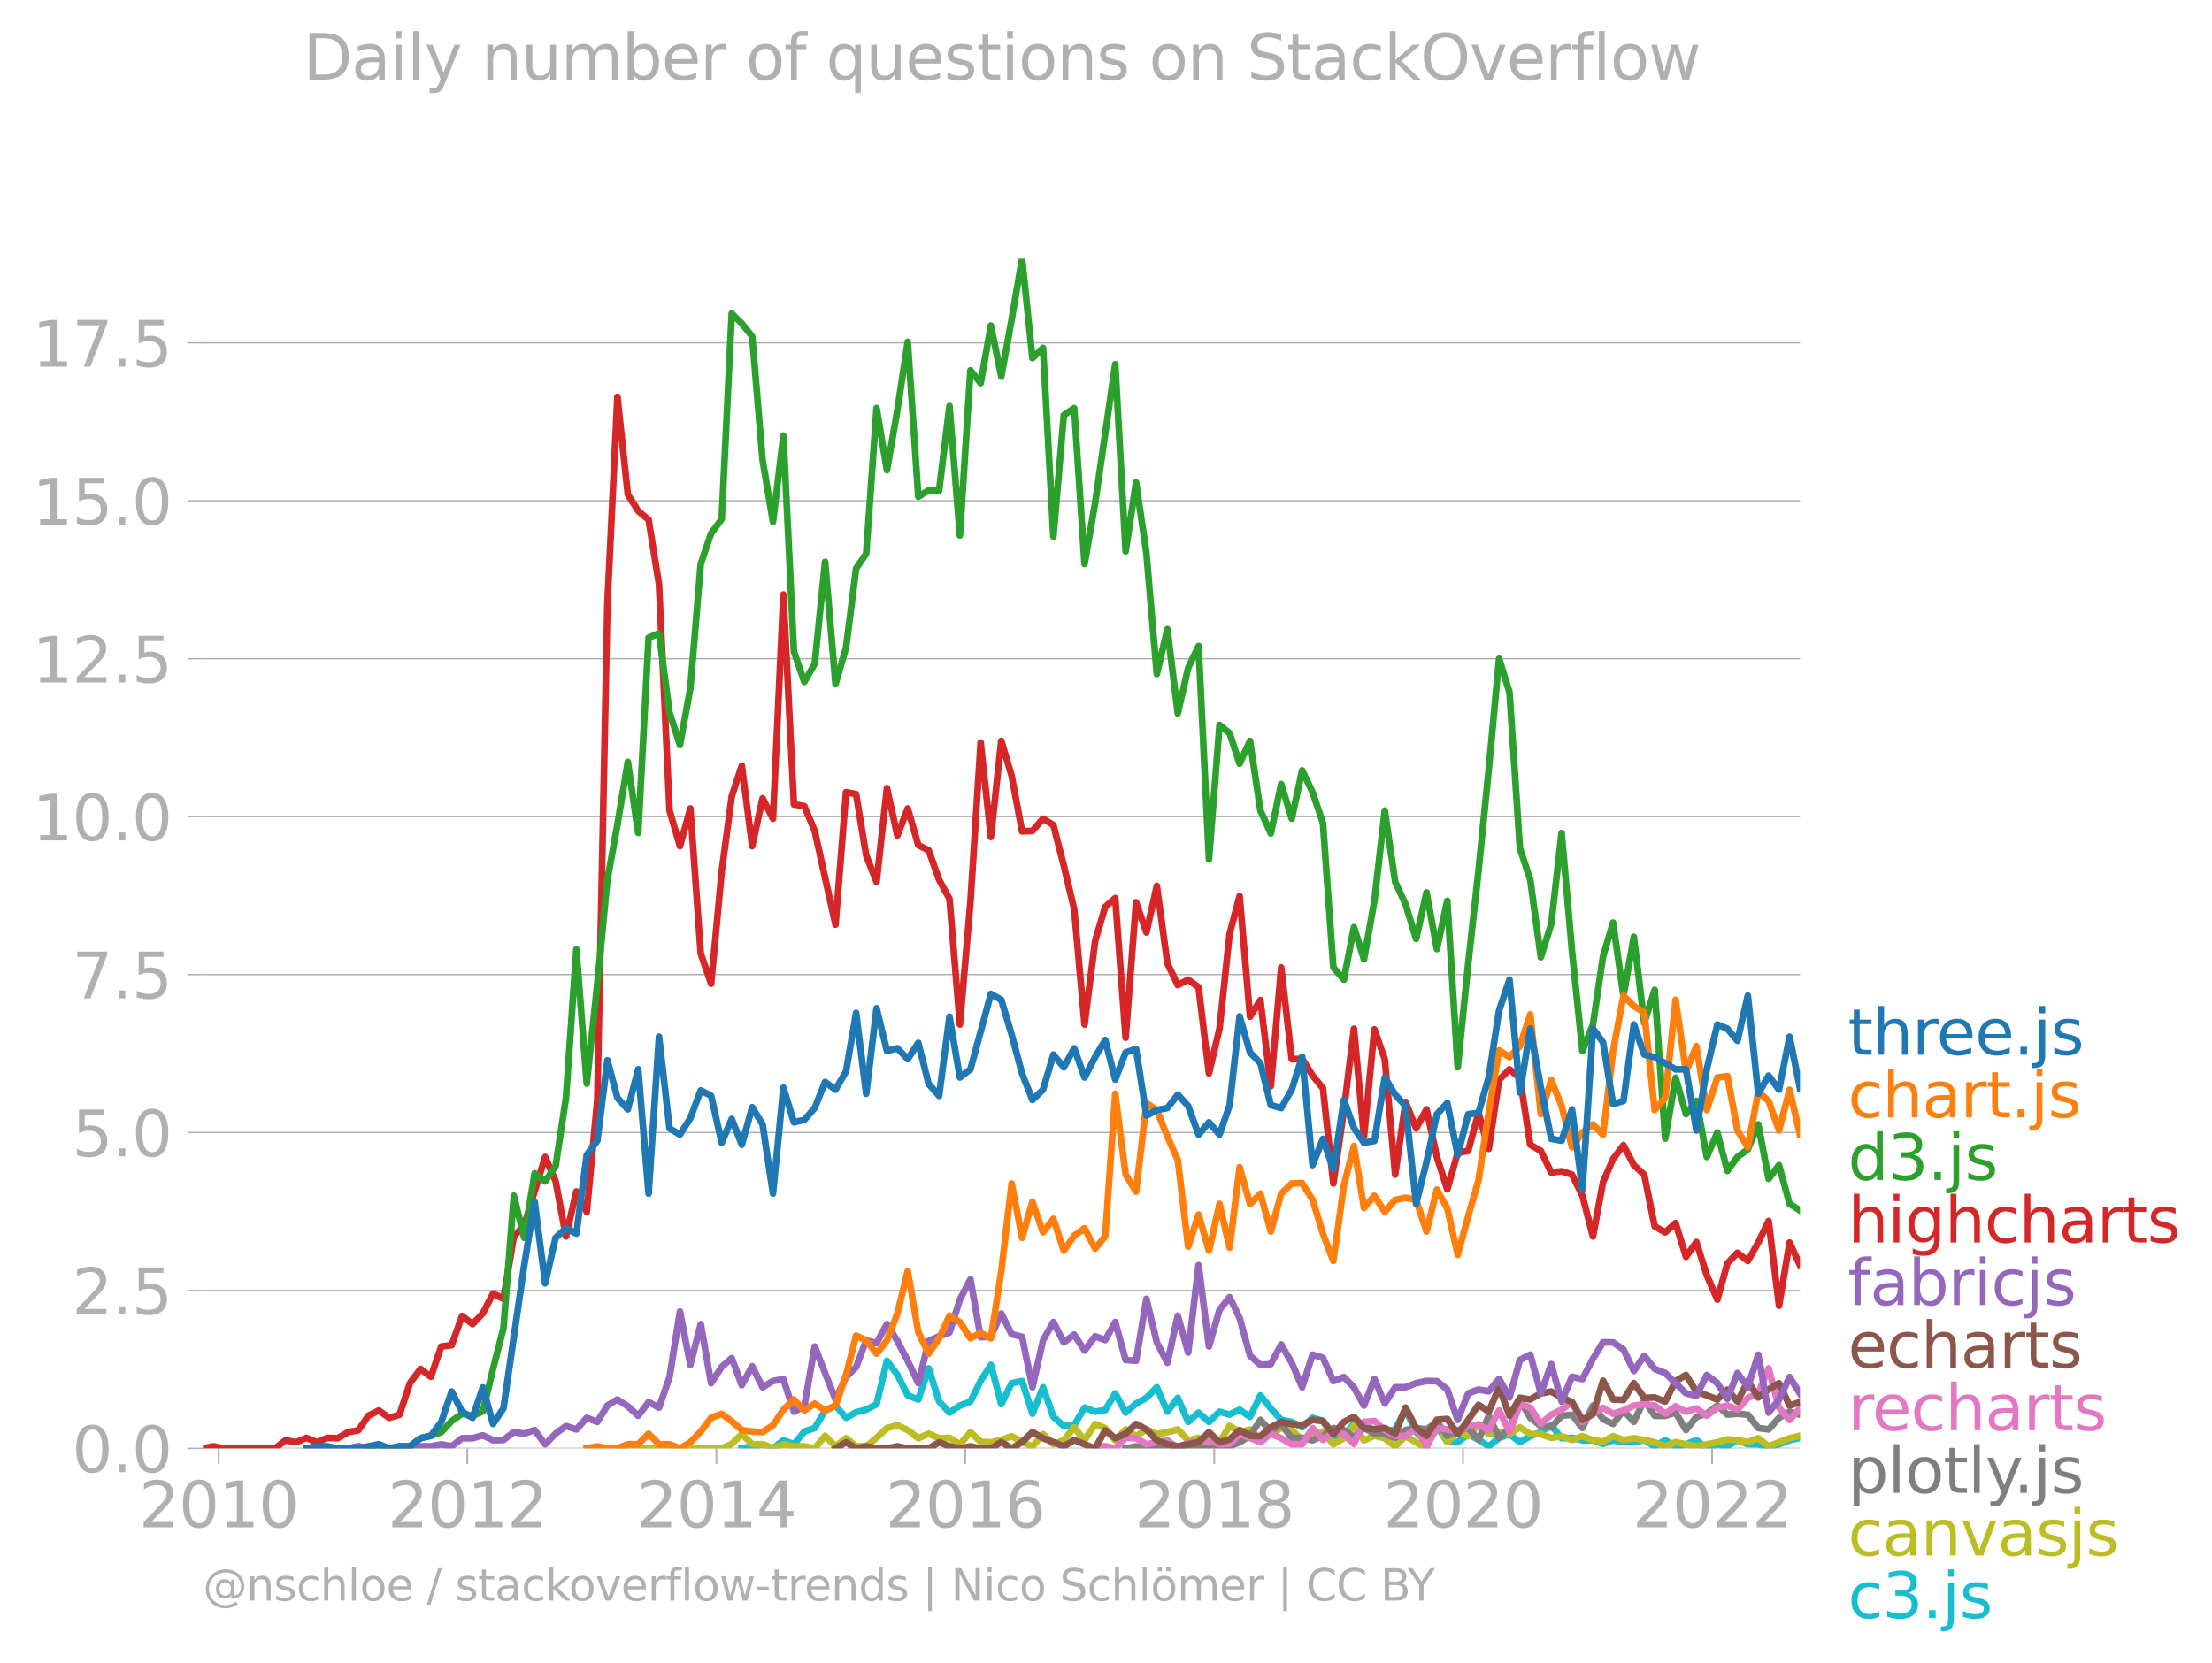 <svg xmlns:xlink="http://www.w3.org/1999/xlink" width="659.486" height="496.007" viewBox="0 0 494.614 372.005" xmlns="http://www.w3.org/2000/svg"><defs><style>*{stroke-linejoin:round;stroke-linecap:butt}</style></defs><g id="figure_1"><path d="M0 372.005h494.614V0H0v372.005z" style="fill:none" id="patch_1"/><g id="axes_1"><path d="M45.372 323.95h357.12V57.838H45.372V323.95z" style="fill:none" id="patch_2"/><g id="matplotlib.axis_1"><g id="xtick_1"><g id="line2d_1"><defs><path id="m948706669e" d="M0 0v3.5" style="stroke:#b0b0b0;stroke-width:.4"/></defs><use xlink:href="#m948706669e" x="48.877" y="323.95" style="fill:#b0b0b0;stroke:#b0b0b0;stroke-width:.4"/></g><g style="fill:#b0b0b0" transform="matrix(.14 0 0 -.14 31.062 341.588)" id="text_1"><defs><path id="DejaVuSans-32" d="M1228 531h2203V0H469v531q359 372 979 998 621 627 780 809 303 340 423 576 121 236 121 464 0 372-261 606-261 235-680 235-297 0-627-103-329-103-704-313v638q381 153 712 231 332 78 607 78 725 0 1156-363 431-362 431-968 0-288-108-546-107-257-392-607-78-91-497-524-418-433-1181-1211z" transform="scale(.016)"/><path id="DejaVuSans-30" d="M2034 4250q-487 0-733-480-245-479-245-1442 0-959 245-1439 246-480 733-480 491 0 736 480 246 480 246 1439 0 963-246 1442-245 480-736 480zm0 500q785 0 1199-621 414-620 414-1801 0-1178-414-1799Q2819-91 2034-91q-784 0-1198 620-414 621-414 1799 0 1181 414 1801 414 621 1198 621z" transform="scale(.016)"/><path id="DejaVuSans-31" d="M794 531h1031v3560L703 3866v575l1116 225h631V531h1031V0H794v531z" transform="scale(.016)"/></defs><use xlink:href="#DejaVuSans-32"/><use xlink:href="#DejaVuSans-30" x="63.623"/><use xlink:href="#DejaVuSans-31" x="127.246"/><use xlink:href="#DejaVuSans-30" x="190.869"/></g></g><g id="xtick_2"><use xlink:href="#m948706669e" x="104.498" y="323.95" style="fill:#b0b0b0;stroke:#b0b0b0;stroke-width:.4" id="line2d_2"/><g style="fill:#b0b0b0" transform="matrix(.14 0 0 -.14 86.683 341.588)" id="text_2"><use xlink:href="#DejaVuSans-32"/><use xlink:href="#DejaVuSans-30" x="63.623"/><use xlink:href="#DejaVuSans-31" x="127.246"/><use xlink:href="#DejaVuSans-32" x="190.869"/></g></g><g id="xtick_3"><use xlink:href="#m948706669e" x="160.196" y="323.95" style="fill:#b0b0b0;stroke:#b0b0b0;stroke-width:.4" id="line2d_3"/><g style="fill:#b0b0b0" transform="matrix(.14 0 0 -.14 142.38 341.588)" id="text_3"><defs><path id="DejaVuSans-34" d="M2419 4116 825 1625h1594v2491zm-166 550h794V1625h666v-525h-666V0h-628v1100H313v609l1940 2957z" transform="scale(.016)"/></defs><use xlink:href="#DejaVuSans-32"/><use xlink:href="#DejaVuSans-30" x="63.623"/><use xlink:href="#DejaVuSans-31" x="127.246"/><use xlink:href="#DejaVuSans-34" x="190.869"/></g></g><g id="xtick_4"><use xlink:href="#m948706669e" x="215.817" y="323.95" style="fill:#b0b0b0;stroke:#b0b0b0;stroke-width:.4" id="line2d_4"/><g style="fill:#b0b0b0" transform="matrix(.14 0 0 -.14 198.002 341.588)" id="text_4"><defs><path id="DejaVuSans-36" d="M2113 2584q-425 0-674-291-248-290-248-796 0-503 248-796 249-292 674-292t673 292q248 293 248 796 0 506-248 796-248 291-673 291zm1253 1979v-575q-238 112-480 171-242 60-480 60-625 0-955-422-329-422-376-1275 184 272 462 417 279 145 613 145 703 0 1111-427 408-426 408-1160 0-719-425-1154Q2819-91 2113-91q-810 0-1238 620-428 621-428 1799 0 1106 525 1764t1409 658q238 0 480-47t505-140z" transform="scale(.016)"/></defs><use xlink:href="#DejaVuSans-32"/><use xlink:href="#DejaVuSans-30" x="63.623"/><use xlink:href="#DejaVuSans-31" x="127.246"/><use xlink:href="#DejaVuSans-36" x="190.869"/></g></g><g id="xtick_5"><use xlink:href="#m948706669e" x="271.515" y="323.95" style="fill:#b0b0b0;stroke:#b0b0b0;stroke-width:.4" id="line2d_5"/><g style="fill:#b0b0b0" transform="matrix(.14 0 0 -.14 253.7 341.588)" id="text_5"><defs><path id="DejaVuSans-38" d="M2034 2216q-450 0-708-241-257-241-257-662 0-422 257-663 258-241 708-241t709 242q260 243 260 662 0 421-258 662-257 241-711 241zm-631 268q-406 100-633 378-226 279-226 679 0 559 398 884 399 325 1092 325 697 0 1094-325t397-884q0-400-227-679-226-278-629-378 456-106 710-416 255-309 255-755 0-679-414-1042Q2806-91 2034-91q-771 0-1186 362-414 363-414 1042 0 446 256 755 257 310 713 416zm-231 997q0-362 226-565 227-203 636-203 407 0 636 203 230 203 230 565 0 363-230 566-229 203-636 203-409 0-636-203-226-203-226-566z" transform="scale(.016)"/></defs><use xlink:href="#DejaVuSans-32"/><use xlink:href="#DejaVuSans-30" x="63.623"/><use xlink:href="#DejaVuSans-31" x="127.246"/><use xlink:href="#DejaVuSans-38" x="190.869"/></g></g><g id="xtick_6"><use xlink:href="#m948706669e" x="327.136" y="323.95" style="fill:#b0b0b0;stroke:#b0b0b0;stroke-width:.4" id="line2d_6"/><g style="fill:#b0b0b0" transform="matrix(.14 0 0 -.14 309.321 341.588)" id="text_6"><use xlink:href="#DejaVuSans-32"/><use xlink:href="#DejaVuSans-30" x="63.623"/><use xlink:href="#DejaVuSans-32" x="127.246"/><use xlink:href="#DejaVuSans-30" x="190.869"/></g></g><g id="xtick_7"><use xlink:href="#m948706669e" x="382.834" y="323.95" style="fill:#b0b0b0;stroke:#b0b0b0;stroke-width:.4" id="line2d_7"/><g style="fill:#b0b0b0" transform="matrix(.14 0 0 -.14 365.019 341.588)" id="text_7"><use xlink:href="#DejaVuSans-32"/><use xlink:href="#DejaVuSans-30" x="63.623"/><use xlink:href="#DejaVuSans-32" x="127.246"/><use xlink:href="#DejaVuSans-32" x="190.869"/></g></g></g><g id="matplotlib.axis_2"><g id="ytick_1"><path d="M45.372 323.95h357.12" clip-path="url(#pb95b2cf04d)" style="fill:none;stroke:#b0b0b0;stroke-width:.3;stroke-linecap:square" id="line2d_8"/><g id="line2d_9"><defs><path id="mc8433b026c" d="M0 0h-3.5" style="stroke:#b0b0b0;stroke-width:.3"/></defs><use xlink:href="#mc8433b026c" x="45.372" y="323.95" style="fill:#b0b0b0;stroke:#b0b0b0;stroke-width:.3"/></g><g style="fill:#b0b0b0" transform="matrix(.14 0 0 -.14 16.108 329.269)" id="text_8"><defs><path id="DejaVuSans-2e" d="M684 794h660V0H684v794z" transform="scale(.016)"/></defs><use xlink:href="#DejaVuSans-30"/><use xlink:href="#DejaVuSans-2e" x="63.623"/><use xlink:href="#DejaVuSans-30" x="95.41"/></g></g><g id="ytick_2"><path d="M45.372 288.625h357.12" clip-path="url(#pb95b2cf04d)" style="fill:none;stroke:#b0b0b0;stroke-width:.3;stroke-linecap:square" id="line2d_10"/><use xlink:href="#mc8433b026c" x="45.372" y="288.625" style="fill:#b0b0b0;stroke:#b0b0b0;stroke-width:.3" id="line2d_11"/><g style="fill:#b0b0b0" transform="matrix(.14 0 0 -.14 16.108 293.944)" id="text_9"><defs><path id="DejaVuSans-35" d="M691 4666h2478v-532H1269V2991q137 47 274 70 138 23 276 23 781 0 1237-428 457-428 457-1159 0-753-469-1171Q2575-91 1722-91q-294 0-599 50Q819 9 494 109v635q281-153 581-228t634-75q541 0 856 284 316 284 316 772 0 487-316 771-315 285-856 285-253 0-505-56-251-56-513-175v2344z" transform="scale(.016)"/></defs><use xlink:href="#DejaVuSans-32"/><use xlink:href="#DejaVuSans-2e" x="63.623"/><use xlink:href="#DejaVuSans-35" x="95.41"/></g></g><g id="ytick_3"><path d="M45.372 253.3h357.12" clip-path="url(#pb95b2cf04d)" style="fill:none;stroke:#b0b0b0;stroke-width:.3;stroke-linecap:square" id="line2d_12"/><use xlink:href="#mc8433b026c" x="45.372" y="253.301" style="fill:#b0b0b0;stroke:#b0b0b0;stroke-width:.3" id="line2d_13"/><g style="fill:#b0b0b0" transform="matrix(.14 0 0 -.14 16.108 258.62)" id="text_10"><use xlink:href="#DejaVuSans-35"/><use xlink:href="#DejaVuSans-2e" x="63.623"/><use xlink:href="#DejaVuSans-30" x="95.41"/></g></g><g id="ytick_4"><path d="M45.372 217.976h357.12" clip-path="url(#pb95b2cf04d)" style="fill:none;stroke:#b0b0b0;stroke-width:.3;stroke-linecap:square" id="line2d_14"/><use xlink:href="#mc8433b026c" x="45.372" y="217.976" style="fill:#b0b0b0;stroke:#b0b0b0;stroke-width:.3" id="line2d_15"/><g style="fill:#b0b0b0" transform="matrix(.14 0 0 -.14 16.108 223.295)" id="text_11"><defs><path id="DejaVuSans-37" d="M525 4666h3000v-269L1831 0h-659l1594 4134H525v532z" transform="scale(.016)"/></defs><use xlink:href="#DejaVuSans-37"/><use xlink:href="#DejaVuSans-2e" x="63.623"/><use xlink:href="#DejaVuSans-35" x="95.41"/></g></g><g id="ytick_5"><path d="M45.372 182.651h357.12" clip-path="url(#pb95b2cf04d)" style="fill:none;stroke:#b0b0b0;stroke-width:.3;stroke-linecap:square" id="line2d_16"/><use xlink:href="#mc8433b026c" x="45.372" y="182.651" style="fill:#b0b0b0;stroke:#b0b0b0;stroke-width:.3" id="line2d_17"/><g style="fill:#b0b0b0" transform="matrix(.14 0 0 -.14 7.2 187.97)" id="text_12"><use xlink:href="#DejaVuSans-31"/><use xlink:href="#DejaVuSans-30" x="63.623"/><use xlink:href="#DejaVuSans-2e" x="127.246"/><use xlink:href="#DejaVuSans-30" x="159.033"/></g></g><g id="ytick_6"><path d="M45.372 147.327h357.12" clip-path="url(#pb95b2cf04d)" style="fill:none;stroke:#b0b0b0;stroke-width:.3;stroke-linecap:square" id="line2d_18"/><use xlink:href="#mc8433b026c" x="45.372" y="147.327" style="fill:#b0b0b0;stroke:#b0b0b0;stroke-width:.3" id="line2d_19"/><g style="fill:#b0b0b0" transform="matrix(.14 0 0 -.14 7.2 152.646)" id="text_13"><use xlink:href="#DejaVuSans-31"/><use xlink:href="#DejaVuSans-32" x="63.623"/><use xlink:href="#DejaVuSans-2e" x="127.246"/><use xlink:href="#DejaVuSans-35" x="159.033"/></g></g><g id="ytick_7"><path d="M45.372 112.002h357.12" clip-path="url(#pb95b2cf04d)" style="fill:none;stroke:#b0b0b0;stroke-width:.3;stroke-linecap:square" id="line2d_20"/><use xlink:href="#mc8433b026c" x="45.372" y="112.002" style="fill:#b0b0b0;stroke:#b0b0b0;stroke-width:.3" id="line2d_21"/><g style="fill:#b0b0b0" transform="matrix(.14 0 0 -.14 7.2 117.321)" id="text_14"><use xlink:href="#DejaVuSans-31"/><use xlink:href="#DejaVuSans-35" x="63.623"/><use xlink:href="#DejaVuSans-2e" x="127.246"/><use xlink:href="#DejaVuSans-30" x="159.033"/></g></g><g id="ytick_8"><path d="M45.372 76.678h357.12" clip-path="url(#pb95b2cf04d)" style="fill:none;stroke:#b0b0b0;stroke-width:.3;stroke-linecap:square" id="line2d_22"/><use xlink:href="#mc8433b026c" x="45.372" y="76.678" style="fill:#b0b0b0;stroke:#b0b0b0;stroke-width:.3" id="line2d_23"/><g style="fill:#b0b0b0" transform="matrix(.14 0 0 -.14 7.2 81.997)" id="text_15"><use xlink:href="#DejaVuSans-31"/><use xlink:href="#DejaVuSans-37" x="63.623"/><use xlink:href="#DejaVuSans-2e" x="127.246"/><use xlink:href="#DejaVuSans-35" x="159.033"/></g></g></g><path d="m165.872 323.95 2.324-.471 2.324-.44 2.324.91 2.324-1.822 2.362.911 2.324-2.856 2.324-.79 2.324-3.92 2.324-1.094 2.362 2.735 2.247-1.237 2.248-.586 2.324-1.231 2.324-9.709 2.324 3.115 2.324 4.634 2.362.912 2.324-6.959 2.323 7.414 2.324 2.477 2.324-1.565 2.362-.912 2.286-4.62 2.286-3.584 2.324 8.797 2.324-4.695 2.324-.486 2.324 7.323 2.362-5.925 2.323 6.609 2.324 2.051 2.324-.167 2.324-3.935 2.362.911 2.248-.374 2.248-3.728 2.323 4.3 2.324-2.02 2.324-1.277 2.324-2.37 2.362 5.47 2.324-3.1 2.324 5.378 2.324-2.081 2.324 2.081 2.362-2.279 2.248.635 2.247-1.09 2.324 1.595 2.324-4.786 2.324 2.902 2.324 2.568 2.362.455 2.324 1.216 2.324-2.127 2.324.714 2.324 3.388h2.362l2.247-2.816 2.248.537 2.324.775 2.324.592 2.324-.592 2.324-4.421 2.362 5.013 2.324 2.234 2.323-3.601 2.324 3.6 2.324.046 2.362-1.823 2.286 1.242 2.286 1.493 2.324-1.9 2.324-.835 2.324 1.778 2.324-1.322 2.362-.912 2.323-1.534 2.324 2.902 2.324-.076 2.324.532h2.362l2.248.814 2.248-.814 2.324.41 2.323.045 2.324-.516 2.324 1.428 2.362-1.367 2.324 1.352 2.324-.44 2.324-.973 2.324 1.884 2.362-.912 2.248.407 2.247-1.318 2.324.88 2.324.031 2.324.44 2.324-.44 2.362-.911 2.324-.532" clip-path="url(#pb95b2cf04d)" style="fill:none;stroke:#17becf;stroke-width:1.5;stroke-linecap:square" id="line2d_24"/><path d="m138.062 323.95 2.323-.471 2.324.47h18.668l2.248-1.008 2.247-2.182 2.324 2.249 2.324.03 2.324.912 2.324-.912 2.362.456 2.324-.015 2.324.47 2.324-2.825 2.324 2.37 2.362-1.823 2.247 1.774 2.248.049 2.324-1.9 2.324-2.202 2.324-.623 2.324 1.079 2.362 1.823 2.324-1.018 2.323 1.018 2.324-.076 2.324 1.443 2.362-2.735 2.286 2.185 2.286.094 2.324-.516 2.324-.851 2.324 1.322 2.324.957 2.362-2.735 2.323 2.249 2.324-.881 2.324-2.887 2.324 2.887 2.362-3.647 2.248.928 2.248 2.719 2.323-2.416 2.324 1.504 2.324-1.504 2.324 1.048 2.362-.456 2.324-.592 2.324 2.416 2.324-.532 2.324.987h2.362l2.248-3.679 2.247 1.4 2.324-.592 2.324 2.416 2.324-1.474 2.324-1.261 2.362.456 2.324 2.218 2.324-1.307 2.324-.577 2.324 2.856 2.362-1.367 2.247-2.768 2.248 3.224 2.324-1.003 2.324.547 2.324 1.808 2.324-2.264 2.362 1.367 2.324 1.368 2.323-6.381 2.324 4.968 2.324-2.234 2.362.912 2.286-2.625 2.286 2.17 2.324-.578 2.324.577 2.324-1.52 2.324 1.52h2.362l2.323.836 2.324-.38 2.324.85 2.324-.85 2.362.912 2.248.309 2.248-1.221 2.324.85 2.323-.394 2.324.395 2.324.516 2.362.912 2.324-.957 2.324.501 2.324.44 2.324-.44 2.362-.456 2.248-.65 2.247.195 2.324.41 2.324-.866 2.324 1.808 2.324-.897 2.362-.911 2.324-.547" clip-path="url(#pb95b2cf04d)" style="fill:none;stroke:#bcbd22;stroke-width:1.5;stroke-linecap:square" id="line2d_25"/><path d="m251.704 323.95 2.324-.456 2.324.456h16.344l2.248-.505 2.247-.863 2.324-1.458 2.324-3.555 2.324 2.613 2.324-1.702 2.362 3.19 2.324-.075 2.324.532 2.324-1.003 2.324-1.732 2.362.456 2.247 1.579 2.248-2.035 2.324 1.26 2.324.107 2.324.836 2.324-1.747 2.362-.456 2.324.319 2.323-1.687 2.324 3.1 2.324-1.276 2.362-.456 2.286 2.609 2.286-5.344 2.324 4.938 2.324-2.203 2.324-6.275 2.324 3.996 2.362 1.823 2.323.304 2.324-2.583 2.324-.243 2.324 2.978 2.362-5.014 2.248 3.012 2.248 1.09 2.324-3.008 2.323 2.552 2.324-4.907 2.324 3.54h2.362l2.324-.714 2.324 3.905 2.324-2.963 2.324-.684 2.362-1.823 2.248 2.002 2.247-.179 2.324.213 2.324 2.978 2.324.319 2.324-2.598 2.362-1.368 2.324.669" clip-path="url(#pb95b2cf04d)" style="fill:none;stroke:#7f7f7f;stroke-width:1.5;stroke-linecap:square" id="line2d_26"/><g style="fill:#1f77b4" transform="matrix(.14 0 0 -.14 413.205 235.894)" id="text_16"><defs><path id="DejaVuSans-74" d="M1172 4494v-994h1184v-447H1172V1153q0-428 117-550t477-122h590V0h-590q-666 0-919 248-253 249-253 905v1900H172v447h422v994h578z" transform="scale(.016)"/><path id="DejaVuSans-68" d="M3513 2113V0h-575v2094q0 497-194 743-194 247-581 247-466 0-735-297-269-296-269-809V0H581v4863h578V2956q207 316 486 472 280 156 646 156 603 0 912-373 310-373 310-1098z" transform="scale(.016)"/><path id="DejaVuSans-72" d="M2631 2963q-97 56-211 82-114 27-251 27-488 0-749-317t-261-911V0H581v3500h578v-544q182 319 472 473 291 155 707 155 59 0 131-8 72-7 159-23l3-590z" transform="scale(.016)"/><path id="DejaVuSans-65" d="M3597 1894v-281H953q38-594 358-905t892-311q331 0 642 81t618 244V178Q3153 47 2828-22t-659-69q-838 0-1327 487-489 488-489 1320 0 859 464 1363 464 505 1252 505 706 0 1117-455 411-454 411-1235zm-575 169q-6 471-264 752-258 282-683 282-481 0-770-272t-333-766l2050 4z" transform="scale(.016)"/><path id="DejaVuSans-6a" d="M603 3500h575V-63q0-668-255-968-254-300-820-300h-219v487H38q328 0 446 152Q603-541 603-63v3563zm0 1363h575v-729H603v729z" transform="scale(.016)"/><path id="DejaVuSans-73" d="M2834 3397v-544q-243 125-506 187-262 63-544 63-428 0-642-131t-214-394q0-200 153-314t616-217l197-44q612-131 870-370t258-667q0-488-386-773Q2250-91 1575-91q-281 0-586 55T347 128v594q319-166 628-249 309-82 613-82 406 0 624 139 219 139 219 392 0 234-158 359-157 125-692 241l-200 47q-534 112-772 345-237 233-237 639 0 494 350 762 350 269 994 269 318 0 599-47 282-46 519-140z" transform="scale(.016)"/></defs><use xlink:href="#DejaVuSans-74"/><use xlink:href="#DejaVuSans-68" x="39.209"/><use xlink:href="#DejaVuSans-72" x="102.588"/><use xlink:href="#DejaVuSans-65" x="141.451"/><use xlink:href="#DejaVuSans-65" x="202.975"/><use xlink:href="#DejaVuSans-2e" x="264.498"/><use xlink:href="#DejaVuSans-6a" x="296.285"/><use xlink:href="#DejaVuSans-73" x="324.068"/></g><g style="fill:#ff7f0e" transform="matrix(.14 0 0 -.14 413.205 249.894)" id="text_17"><defs><path id="DejaVuSans-63" d="M3122 3366v-538q-244 135-489 202t-495 67q-560 0-870-355-309-354-309-995t309-996q310-354 870-354 250 0 495 67t489 202V134Q2881 22 2623-34q-257-57-548-57-791 0-1257 497-465 497-465 1341 0 856 470 1346 471 491 1290 491 265 0 518-55 253-54 491-163z" transform="scale(.016)"/><path id="DejaVuSans-61" d="M2194 1759q-697 0-966-159t-269-544q0-306 202-486 202-179 548-179 479 0 768 339t289 901v128h-572zm1147 238V0h-575v531q-197-318-491-470T1556-91q-537 0-855 302-317 302-317 808 0 590 395 890 396 300 1180 300h807v57q0 397-261 614t-733 217q-300 0-585-72-284-72-546-216v532q315 122 612 182 297 61 578 61 760 0 1135-394 375-393 375-1193z" transform="scale(.016)"/></defs><use xlink:href="#DejaVuSans-63"/><use xlink:href="#DejaVuSans-68" x="54.98"/><use xlink:href="#DejaVuSans-61" x="118.359"/><use xlink:href="#DejaVuSans-72" x="179.639"/><use xlink:href="#DejaVuSans-74" x="220.752"/><use xlink:href="#DejaVuSans-2e" x="259.961"/><use xlink:href="#DejaVuSans-6a" x="291.748"/><use xlink:href="#DejaVuSans-73" x="319.531"/></g><g style="fill:#2ca02c" transform="matrix(.14 0 0 -.14 413.205 263.894)" id="text_18"><defs><path id="DejaVuSans-64" d="M2906 2969v1894h575V0h-575v525q-181-312-458-464-276-152-664-152-634 0-1033 506-398 507-398 1332t398 1331q399 506 1033 506 388 0 664-152 277-151 458-463zM947 1747q0-634 261-995t717-361q456 0 718 361 263 361 263 995t-263 995q-262 361-718 361t-717-361q-261-361-261-995z" transform="scale(.016)"/><path id="DejaVuSans-33" d="M2597 2516q453-97 707-404 255-306 255-756 0-690-475-1069Q2609-91 1734-91q-293 0-604 58T488 141v609q262-153 574-231 313-78 654-78 593 0 904 234t311 681q0 413-289 645-289 233-804 233h-544v519h569q465 0 712 186t247 536q0 359-255 551-254 193-729 193-260 0-557-57-297-56-653-174v562q360 100 674 150t592 50q719 0 1137-327 419-326 419-882 0-388-222-655t-631-370z" transform="scale(.016)"/></defs><use xlink:href="#DejaVuSans-64"/><use xlink:href="#DejaVuSans-33" x="63.477"/><use xlink:href="#DejaVuSans-2e" x="127.1"/><use xlink:href="#DejaVuSans-6a" x="158.887"/><use xlink:href="#DejaVuSans-73" x="186.67"/></g><g style="fill:#d62728" transform="matrix(.14 0 0 -.14 413.205 277.894)" id="text_19"><defs><path id="DejaVuSans-69" d="M603 3500h575V0H603v3500zm0 1363h575v-729H603v729z" transform="scale(.016)"/><path id="DejaVuSans-67" d="M2906 1791q0 625-258 968-257 344-723 344-462 0-720-344-258-343-258-968 0-622 258-966t720-344q466 0 723 344 258 344 258 966zm575-1357q0-893-397-1329-396-436-1215-436-303 0-572 45t-522 139v559q253-137 500-202 247-66 503-66 566 0 847 295t281 892v285q-178-310-456-463T1784 0Q1141 0 747 490 353 981 353 1791q0 812 394 1302 394 491 1037 491 388 0 666-153t456-462v531h575V434z" transform="scale(.016)"/></defs><use xlink:href="#DejaVuSans-68"/><use xlink:href="#DejaVuSans-69" x="63.379"/><use xlink:href="#DejaVuSans-67" x="91.162"/><use xlink:href="#DejaVuSans-68" x="154.639"/><use xlink:href="#DejaVuSans-63" x="218.018"/><use xlink:href="#DejaVuSans-68" x="272.998"/><use xlink:href="#DejaVuSans-61" x="336.377"/><use xlink:href="#DejaVuSans-72" x="397.656"/><use xlink:href="#DejaVuSans-74" x="438.77"/><use xlink:href="#DejaVuSans-73" x="477.979"/></g><g style="fill:#9467bd" transform="matrix(.14 0 0 -.14 413.205 291.894)" id="text_20"><defs><path id="DejaVuSans-66" d="M2375 4863v-479h-550q-309 0-430-125-120-125-120-450v-309h947v-447h-947V0H697v3053H147v447h550v244q0 584 272 851 272 268 862 268h544z" transform="scale(.016)"/><path id="DejaVuSans-62" d="M3116 1747q0 634-261 995t-717 361q-457 0-718-361t-261-995q0-634 261-995t718-361q456 0 717 361t261 995zM1159 2969q182 312 458 463 277 152 661 152 638 0 1036-506 399-506 399-1331T3314 415Q2916-91 2278-91q-384 0-661 152-276 152-458 464V0H581v4863h578V2969z" transform="scale(.016)"/></defs><use xlink:href="#DejaVuSans-66"/><use xlink:href="#DejaVuSans-61" x="35.205"/><use xlink:href="#DejaVuSans-62" x="96.484"/><use xlink:href="#DejaVuSans-72" x="159.961"/><use xlink:href="#DejaVuSans-69" x="201.074"/><use xlink:href="#DejaVuSans-63" x="228.857"/><use xlink:href="#DejaVuSans-6a" x="283.838"/><use xlink:href="#DejaVuSans-73" x="311.621"/></g><g style="fill:#8c564b" transform="matrix(.14 0 0 -.14 413.205 305.894)" id="text_21"><use xlink:href="#DejaVuSans-65"/><use xlink:href="#DejaVuSans-63" x="61.523"/><use xlink:href="#DejaVuSans-68" x="116.504"/><use xlink:href="#DejaVuSans-61" x="179.883"/><use xlink:href="#DejaVuSans-72" x="241.162"/><use xlink:href="#DejaVuSans-74" x="282.275"/><use xlink:href="#DejaVuSans-73" x="321.484"/></g><g style="fill:#e377c2" transform="matrix(.14 0 0 -.14 413.205 319.894)" id="text_22"><use xlink:href="#DejaVuSans-72"/><use xlink:href="#DejaVuSans-65" x="38.863"/><use xlink:href="#DejaVuSans-63" x="100.387"/><use xlink:href="#DejaVuSans-68" x="155.367"/><use xlink:href="#DejaVuSans-61" x="218.746"/><use xlink:href="#DejaVuSans-72" x="280.025"/><use xlink:href="#DejaVuSans-74" x="321.139"/><use xlink:href="#DejaVuSans-73" x="360.348"/></g><g style="fill:#7f7f7f" transform="matrix(.14 0 0 -.14 413.205 333.894)" id="text_23"><defs><path id="DejaVuSans-70" d="M1159 525v-1856H581v4831h578v-531q182 312 458 463 277 152 661 152 638 0 1036-506 399-506 399-1331T3314 415Q2916-91 2278-91q-384 0-661 152-276 152-458 464zm1957 1222q0 634-261 995t-717 361q-457 0-718-361t-261-995q0-634 261-995t718-361q456 0 717 361t261 995z" transform="scale(.016)"/><path id="DejaVuSans-6c" d="M603 4863h575V0H603v4863z" transform="scale(.016)"/><path id="DejaVuSans-6f" d="M1959 3097q-462 0-731-361t-269-989q0-628 267-989 268-361 733-361 460 0 728 362 269 363 269 988 0 622-269 986-268 364-728 364zm0 487q750 0 1178-488 429-487 429-1349 0-859-429-1349Q2709-91 1959-91q-753 0-1180 489-426 490-426 1349 0 862 426 1349 427 488 1180 488z" transform="scale(.016)"/><path id="DejaVuSans-79" d="M2059-325q-243-625-475-815-231-191-618-191H506v481h338q237 0 368 113 132 112 291 531l103 262L191 3500h609L1894 763l1094 2737h609L2059-325z" transform="scale(.016)"/></defs><use xlink:href="#DejaVuSans-70"/><use xlink:href="#DejaVuSans-6c" x="63.477"/><use xlink:href="#DejaVuSans-6f" x="91.26"/><use xlink:href="#DejaVuSans-74" x="152.441"/><use xlink:href="#DejaVuSans-6c" x="191.65"/><use xlink:href="#DejaVuSans-79" x="219.434"/><use xlink:href="#DejaVuSans-2e" x="264.363"/><use xlink:href="#DejaVuSans-6a" x="296.15"/><use xlink:href="#DejaVuSans-73" x="323.934"/></g><g style="fill:#bcbd22" transform="matrix(.14 0 0 -.14 413.205 347.894)" id="text_24"><defs><path id="DejaVuSans-6e" d="M3513 2113V0h-575v2094q0 497-194 743-194 247-581 247-466 0-735-297-269-296-269-809V0H581v3500h578v-544q207 316 486 472 280 156 646 156 603 0 912-373 310-373 310-1098z" transform="scale(.016)"/><path id="DejaVuSans-76" d="M191 3500h609L1894 563l1094 2937h609L2284 0h-781L191 3500z" transform="scale(.016)"/></defs><use xlink:href="#DejaVuSans-63"/><use xlink:href="#DejaVuSans-61" x="54.98"/><use xlink:href="#DejaVuSans-6e" x="116.26"/><use xlink:href="#DejaVuSans-76" x="179.639"/><use xlink:href="#DejaVuSans-61" x="238.818"/><use xlink:href="#DejaVuSans-73" x="300.098"/><use xlink:href="#DejaVuSans-6a" x="352.197"/><use xlink:href="#DejaVuSans-73" x="379.98"/></g><g style="fill:#17becf" transform="matrix(.14 0 0 -.14 413.205 361.894)" id="text_25"><use xlink:href="#DejaVuSans-63"/><use xlink:href="#DejaVuSans-33" x="54.98"/><use xlink:href="#DejaVuSans-2e" x="118.604"/><use xlink:href="#DejaVuSans-6a" x="150.391"/><use xlink:href="#DejaVuSans-73" x="178.174"/></g><g style="fill:#b0b0b0" transform="matrix(.097 0 0 -.097 45.372 357.986)" id="text_26"><defs><path id="DejaVuSans-40" d="M2381 1678q0-447 222-702 222-254 610-254 384 0 604 256 221 256 221 700 0 438-225 695-225 258-607 258-378 0-602-256-223-256-223-697zm1703-934q-187-241-429-355t-564-114q-538 0-874 389t-336 1014q0 625 337 1015 338 391 873 391 322 0 565-117 244-117 428-354v409h447V722q457 69 714 417 258 349 258 902 0 334-99 628-98 294-298 544-325 409-792 626t-1017 217q-384 0-738-102-353-101-653-301-490-319-767-836-276-517-276-1120 0-497 179-932 180-434 521-765 328-325 759-495 431-171 922-171 403 0 792 136t714 389l281-347q-390-303-851-464t-936-161q-578 0-1091 205-512 205-912 595Q841 78 631 592q-209 514-209 1105 0 569 212 1084 213 516 607 907 403 396 931 607t1119 211q662 0 1229-272 568-271 952-771 234-307 357-666 124-359 124-744 0-822-497-1297T4084 263v481z" transform="scale(.016)"/><path id="DejaVuSans-2f" d="M1625 4666h531L531-594H0l1625 5260z" transform="scale(.016)"/><path id="DejaVuSans-6b" d="M581 4863h578V1991l1716 1509h734L1753 1863 3688 0h-750L1159 1709V0H581v4863z" transform="scale(.016)"/><path id="DejaVuSans-77" d="M269 3500h575l719-2731 715 2731h678l719-2731 716 2731h575L4050 0h-678l-753 2869L1863 0h-679L269 3500z" transform="scale(.016)"/><path id="DejaVuSans-2d" d="M313 2009h1684v-512H313v512z" transform="scale(.016)"/><path id="DejaVuSans-7c" d="M1344 4891v-6400H813v6400h531z" transform="scale(.016)"/><path id="DejaVuSans-4e" d="M628 4666h850L3547 763v3903h612V0h-850L1241 3903V0H628v4666z" transform="scale(.016)"/><path id="DejaVuSans-53" d="M3425 4513v-616q-359 172-678 256-319 85-616 85-515 0-795-200t-280-569q0-310 186-468 186-157 705-254l381-78q706-135 1042-474t336-907q0-679-455-1029Q2797-91 1919-91q-331 0-705 75-373 75-773 222v650q384-215 753-325 369-109 725-109 540 0 834 212 294 213 294 607 0 343-211 537t-692 291l-385 75q-706 140-1022 440-315 300-315 835 0 619 436 975t1201 356q329 0 669-60 341-59 697-177z" transform="scale(.016)"/><path id="DejaVuSans-f6" d="M1959 3097q-462 0-731-361t-269-989q0-628 267-989 268-361 733-361 460 0 728 362 269 363 269 988 0 622-269 986-268 364-728 364zm0 487q750 0 1178-488 429-487 429-1349 0-859-429-1349Q2709-91 1959-91q-753 0-1180 489-426 490-426 1349 0 862 426 1349 427 488 1180 488zm295 1266h634v-631h-634v631zm-1222 0h634v-631h-634v631z" transform="scale(.016)"/><path id="DejaVuSans-6d" d="M3328 2828q216 388 516 572t706 184q547 0 844-383 297-382 297-1088V0h-578v2094q0 503-179 746-178 244-543 244-447 0-707-297-259-296-259-809V0h-578v2094q0 506-178 748t-550 242q-441 0-701-298-259-298-259-808V0H581v3500h578v-544q197 322 472 475t653 153q382 0 649-194 267-193 395-562z" transform="scale(.016)"/><path id="DejaVuSans-43" d="M4122 4306v-665q-319 297-680 443-361 147-767 147-800 0-1225-489t-425-1414q0-922 425-1411t1225-489q406 0 767 147t680 444V359q-331-225-702-338-370-112-782-112-1060 0-1670 648-609 649-609 1771 0 1125 609 1773 610 649 1670 649 418 0 788-111 371-111 696-333z" transform="scale(.016)"/><path id="DejaVuSans-42" d="M1259 2228V519h1013q509 0 754 211 246 211 246 645 0 438-246 645-245 208-754 208H1259zm0 1919V2741h935q462 0 688 173 227 174 227 530 0 353-227 528-226 175-688 175h-935zm-631 519h1613q722 0 1112-300 391-300 391-853 0-429-200-682t-588-315q466-100 724-418 258-317 258-792 0-625-425-966Q3088 0 2303 0H628v4666z" transform="scale(.016)"/><path id="DejaVuSans-59" d="M-13 4666h679l1293-1919 1285 1919h678L2272 2222V0h-634v2222L-13 4666z" transform="scale(.016)"/></defs><use xlink:href="#DejaVuSans-40"/><use xlink:href="#DejaVuSans-6e" x="100"/><use xlink:href="#DejaVuSans-73" x="163.379"/><use xlink:href="#DejaVuSans-63" x="215.479"/><use xlink:href="#DejaVuSans-68" x="270.459"/><use xlink:href="#DejaVuSans-6c" x="333.838"/><use xlink:href="#DejaVuSans-6f" x="361.621"/><use xlink:href="#DejaVuSans-65" x="422.803"/><use xlink:href="#DejaVuSans-20" x="484.326"/><use xlink:href="#DejaVuSans-2f" x="516.113"/><use xlink:href="#DejaVuSans-20" x="549.805"/><use xlink:href="#DejaVuSans-73" x="581.592"/><use xlink:href="#DejaVuSans-74" x="633.691"/><use xlink:href="#DejaVuSans-61" x="672.9"/><use xlink:href="#DejaVuSans-63" x="734.18"/><use xlink:href="#DejaVuSans-6b" x="789.16"/><use xlink:href="#DejaVuSans-6f" x="843.445"/><use xlink:href="#DejaVuSans-76" x="904.627"/><use xlink:href="#DejaVuSans-65" x="963.807"/><use xlink:href="#DejaVuSans-72" x="1025.33"/><use xlink:href="#DejaVuSans-66" x="1066.443"/><use xlink:href="#DejaVuSans-6c" x="1101.648"/><use xlink:href="#DejaVuSans-6f" x="1129.432"/><use xlink:href="#DejaVuSans-77" x="1190.613"/><use xlink:href="#DejaVuSans-2d" x="1272.4"/><use xlink:href="#DejaVuSans-74" x="1308.484"/><use xlink:href="#DejaVuSans-72" x="1347.693"/><use xlink:href="#DejaVuSans-65" x="1386.557"/><use xlink:href="#DejaVuSans-6e" x="1448.08"/><use xlink:href="#DejaVuSans-64" x="1511.459"/><use xlink:href="#DejaVuSans-73" x="1574.936"/><use xlink:href="#DejaVuSans-20" x="1627.035"/><use xlink:href="#DejaVuSans-7c" x="1658.822"/><use xlink:href="#DejaVuSans-20" x="1692.514"/><use xlink:href="#DejaVuSans-4e" x="1724.301"/><use xlink:href="#DejaVuSans-69" x="1799.105"/><use xlink:href="#DejaVuSans-63" x="1826.889"/><use xlink:href="#DejaVuSans-6f" x="1881.869"/><use xlink:href="#DejaVuSans-20" x="1943.051"/><use xlink:href="#DejaVuSans-53" x="1974.838"/><use xlink:href="#DejaVuSans-63" x="2038.314"/><use xlink:href="#DejaVuSans-68" x="2093.295"/><use xlink:href="#DejaVuSans-6c" x="2156.674"/><use xlink:href="#DejaVuSans-f6" x="2184.457"/><use xlink:href="#DejaVuSans-6d" x="2245.639"/><use xlink:href="#DejaVuSans-65" x="2343.051"/><use xlink:href="#DejaVuSans-72" x="2404.574"/><use xlink:href="#DejaVuSans-20" x="2445.688"/><use xlink:href="#DejaVuSans-7c" x="2477.475"/><use xlink:href="#DejaVuSans-20" x="2511.166"/><use xlink:href="#DejaVuSans-43" x="2542.953"/><use xlink:href="#DejaVuSans-43" x="2612.777"/><use xlink:href="#DejaVuSans-20" x="2682.602"/><use xlink:href="#DejaVuSans-42" x="2714.389"/><use xlink:href="#DejaVuSans-59" x="2777.492"/></g><g style="fill:#b0b0b0" transform="matrix(.14 0 0 -.14 67.786 17.838)" id="text_27"><defs><path id="DejaVuSans-44" d="M1259 4147V519h763q966 0 1414 437 448 438 448 1382 0 937-448 1373t-1414 436h-763zm-631 519h1297q1356 0 1990-564 635-564 635-1764 0-1207-638-1773Q3275 0 1925 0H628v4666z" transform="scale(.016)"/><path id="DejaVuSans-75" d="M544 1381v2119h575V1403q0-497 193-746 194-248 582-248 465 0 735 297 271 297 271 810v1984h575V0h-575v538q-209-319-486-474-276-155-642-155-603 0-916 375-312 375-312 1097zm1447 2203z" transform="scale(.016)"/><path id="DejaVuSans-71" d="M947 1747q0-634 261-995t717-361q456 0 718 361 263 361 263 995t-263 995q-262 361-718 361t-717-361q-261-361-261-995zM2906 525q-181-312-458-464-276-152-664-152-634 0-1033 506-398 507-398 1332t398 1331q399 506 1033 506 388 0 664-152 277-151 458-463v531h575v-4831h-575V525z" transform="scale(.016)"/><path id="DejaVuSans-4f" d="M2522 4238q-688 0-1093-513-404-512-404-1397 0-881 404-1394 405-512 1093-512 687 0 1089 512 402 513 402 1394 0 885-402 1397-402 513-1089 513zm0 512q981 0 1568-658 588-658 588-1764 0-1103-588-1761Q3503-91 2522-91q-984 0-1574 656-589 657-589 1763t589 1764q590 658 1574 658z" transform="scale(.016)"/></defs><use xlink:href="#DejaVuSans-44"/><use xlink:href="#DejaVuSans-61" x="77.002"/><use xlink:href="#DejaVuSans-69" x="138.281"/><use xlink:href="#DejaVuSans-6c" x="166.064"/><use xlink:href="#DejaVuSans-79" x="193.848"/><use xlink:href="#DejaVuSans-20" x="253.027"/><use xlink:href="#DejaVuSans-6e" x="284.814"/><use xlink:href="#DejaVuSans-75" x="348.193"/><use xlink:href="#DejaVuSans-6d" x="411.572"/><use xlink:href="#DejaVuSans-62" x="508.984"/><use xlink:href="#DejaVuSans-65" x="572.461"/><use xlink:href="#DejaVuSans-72" x="633.984"/><use xlink:href="#DejaVuSans-20" x="675.098"/><use xlink:href="#DejaVuSans-6f" x="706.885"/><use xlink:href="#DejaVuSans-66" x="768.066"/><use xlink:href="#DejaVuSans-20" x="803.271"/><use xlink:href="#DejaVuSans-71" x="835.059"/><use xlink:href="#DejaVuSans-75" x="898.535"/><use xlink:href="#DejaVuSans-65" x="961.914"/><use xlink:href="#DejaVuSans-73" x="1023.438"/><use xlink:href="#DejaVuSans-74" x="1075.537"/><use xlink:href="#DejaVuSans-69" x="1114.746"/><use xlink:href="#DejaVuSans-6f" x="1142.529"/><use xlink:href="#DejaVuSans-6e" x="1203.711"/><use xlink:href="#DejaVuSans-73" x="1267.09"/><use xlink:href="#DejaVuSans-20" x="1319.189"/><use xlink:href="#DejaVuSans-6f" x="1350.977"/><use xlink:href="#DejaVuSans-6e" x="1412.158"/><use xlink:href="#DejaVuSans-20" x="1475.537"/><use xlink:href="#DejaVuSans-53" x="1507.324"/><use xlink:href="#DejaVuSans-74" x="1570.801"/><use xlink:href="#DejaVuSans-61" x="1610.01"/><use xlink:href="#DejaVuSans-63" x="1671.289"/><use xlink:href="#DejaVuSans-6b" x="1726.27"/><use xlink:href="#DejaVuSans-4f" x="1784.18"/><use xlink:href="#DejaVuSans-76" x="1862.891"/><use xlink:href="#DejaVuSans-65" x="1922.07"/><use xlink:href="#DejaVuSans-72" x="1983.594"/><use xlink:href="#DejaVuSans-66" x="2024.707"/><use xlink:href="#DejaVuSans-6c" x="2059.912"/><use xlink:href="#DejaVuSans-6f" x="2087.695"/><use xlink:href="#DejaVuSans-77" x="2148.877"/></g><path d="m244.885 323.95 2.248-.505 2.248.505 2.323-2.355 2.324.076 2.324 1.337 2.324-.426 2.362-.455 2.324 1.823 2.324-1.368 2.324-.045 2.324-.41 2.362.911 2.248-.097 2.247-2.182 2.324.836 2.324.987 2.324-1.93 2.324 1.019 2.362 1.367 2.324-.03 2.324-3.616 2.324 2.674 2.324-1.763 2.362.456 2.247 2.182 2.248-4.917 2.324-.197 2.324 2.02 2.324 1.277 2.324.091 2.362-1.823 2.324 4.087 2.323-4.087 2.324.319 2.324.592 2.362-1.367 2.286-.346 2.286 1.258 2.324-4.376 2.324 4.831 2.324-6.244 2.324.775 2.362 3.646 2.323-2.066 2.324-1.124 2.324-1.702 2.324 4.436 2.362-1.823 2.248-1.335 2.248 1.335 2.324-.73 2.323-1.093 2.324-.32 2.324.32 2.362 1.823 2.324-1.671 2.324 1.215 2.324-.744 2.324 1.656 2.362-1.823 2.248-.472 2.247.928 2.324-2.644 2.324-1.003 2.324-5.591 2.324 8.782 2.362 2.735 2.324-2.568" clip-path="url(#pb95b2cf04d)" style="fill:none;stroke:#e377c2;stroke-width:1.5;stroke-linecap:square" id="line2d_27"/><path d="m186.826 323.95 2.362-1.368 2.247 1.368 2.248-.456 2.324.456h2.324l2.324-.471 2.324.47h4.686l2.323-1.367 2.324.897 2.324.47 2.362-.455 2.286.456h2.286l2.324-1.413 2.324 1.413 2.324-1.413 2.324-2.234 2.362 1.368 2.323.866 2.324.957 2.324-1.428 2.324.972 2.362.912 2.248-4.037 2.248 1.758 2.323-1.018 2.324-2.173 2.324 1.23 2.324 2.417 2.362.911 2.324.44 2.324-.44 2.324-.501 2.324-2.234 2.362 2.28 2.248-.652 2.247-2.083 2.324 1.276 2.324.091 2.324-1.975 2.324-1.216 2.362.456 2.324.289 2.324-1.2 2.324.258 2.324 2.932 2.362-2.735 2.247-1.14 2.248 2.508 2.324.319 2.324-.32 2.324 1.262 2.324-5.82 2.362 4.559 2.324 1.732 2.323-3.555 2.324-.213 2.324 3.403 2.362-3.19 2.286-3.364 2.286 1.54 2.324-5.454 2.324 6.366 2.324-4.011 2.324.365 2.362-1.368 2.323-.41 2.324 1.322 2.324 1.033 2.324 3.98 2.362-1.367 2.248-7.39 2.248 4.2 2.324.106 2.323-3.753 2.324 3.282 2.324-.091 2.362.911 2.324-4.588 2.324-1.337 2.324 3.692 2.324.866 2.362.912 2.248-2.182 2.247 2.637 2.324-4.588 2.324 3.677 2.324-1.793 2.324-1.398 2.362 5.014 2.324-.79" clip-path="url(#pb95b2cf04d)" style="fill:none;stroke:#8c564b;stroke-width:1.5;stroke-linecap:square" id="line2d_28"/><path d="m68.535 323.95 2.324-.456 2.324.456h4.685l2.248-.505 2.248.505h6.972l2.324-.456 4.685-.015 2.324-.44 2.324.44 2.324-1.808h2.362l2.286-.645 2.286 1.1 2.324-.06 2.324-1.763 2.324.35 2.323-.805 2.362 3.19 2.324-2.385 2.324-1.717 2.324.775 2.324-2.598 2.362.911 2.248-3.662 2.248-1.351 2.323 1.519 2.324 2.127 2.324-3.07 2.324 1.247 2.362-6.837 2.324-14.662 2.324 11.927 2.324-9.1 2.324 13.202 2.362-3.646 2.248-1.954 2.247 6.056 2.324-4.239 2.324 4.695 2.324-1.398 2.324-.425 2.362 7.292 2.324-1.215 2.324-13.37 4.648 11.85 2.362-5.013 2.247-2.214 2.248-5.99 2.324.607 2.324-4.254 2.324 3.783 2.324 4.421 2.362 5.014 2.324-9.435 2.323-1.048 2.324-.836 2.324-7.369 2.362-4.558 2.286 12.983 2.286-.22 2.324-5.075 2.324 4.619 2.324.562 2.324 11.289 2.362-10.484 2.323-4.102 2.324 4.558 2.324-1.732 2.324 3.555 2.362-3.19 2.248.846 2.248-4.037 2.323 8.478 2.324.182 2.324-13.84 2.324 9.738 2.362 4.558 2.324-10.529 2.324 8.25 2.324-19.554 2.324 18.187 2.362-8.205 2.248-2.816 2.247 4.64 2.324 8.447 2.324 2.036 2.324-.152 2.324-4.406 2.362 4.102 2.324 5.485 2.324-7.308 2.324.714 2.324 5.211 2.362-.911 2.247 2.328 2.248 4.053 2.324-5.971 2.324 5.515 2.324-3.631 2.324-.015 2.362-.912 2.324-.486 2.323.03 2.324 1.854 2.324 6.807 2.362-5.926 2.286-.849 2.286.393 2.324-2.78 2.324 4.148 2.324-8.387 2.324-1.185 2.362 8.66 2.323-6.533 2.324 8.356 2.324-5.53 2.324.517 2.362-4.558 2.248-3.663 2.248.016 2.324 1.565 2.323 4.816 2.324-3.403 2.324 2.948 2.362.911 4.648 4.558 2.324.532 2.324-4.634 2.362 1.823 2.248 3.484 2.247-5.763 2.324 3.206 2.324-7.308 2.324 12.96 2.324-2.932 2.362-5.014 2.324 3.707h0" clip-path="url(#pb95b2cf04d)" style="fill:none;stroke:#9467bd;stroke-width:1.5;stroke-linecap:square" id="line2d_29"/><path d="m45.372 323.95 2.324-.456 2.362.456h11.467l2.324-1.823 2.362.455 2.324-.987 2.324.987 2.324-.987 2.323.076 2.362-1.368 2.248-.39 2.248-3.256 2.324-1.185 2.324 1.64 2.324-.698 2.324-7.05 2.362-3.19 2.323 1.762 2.324-6.776 2.324-.289 2.324-6.548 2.362 1.823 2.286-2.405 2.286-4.432 2.324 1.2 2.324-13.963 2.324-2.522 4.685-15.254 2.324 5.363 2.324 12.413 2.324-10.058 2.324 4.589 2.362-25.07 2.248-110.791 2.248-46.46 2.323 21.833 2.324 3.692 2.324 1.96 2.324 14.45 2.362 50.593 2.324 7.961 2.324-8.417 2.324 32.438 2.324 6.761 2.362-25.069 2.248-16.848 2.247-6.854 2.324 17.99 2.324-10.697 2.324 4.573 2.324-50.153 2.362 46.948 2.324.38 2.324 5.545 4.648 20.967 2.362-29.627 2.247.423 2.248 13.707 2.324 5.94 2.324-20.982 2.324 10.62 2.324-6.062 2.362 8.205 2.324 1.154 2.323 6.594 2.324 4.24 2.324 28.122 2.362-27.348 2.286-35.71 2.286 21.124 2.324-21.513 2.324 7.84 2.324 12.412 2.324-.106 2.362-2.735 2.323 1.428 2.324 9.056 2.324 9.784 2.324 25.768 2.362-18.688 2.248-7.618 2.248-1.954 2.323 31.223 2.324-30.31 2.324 6.76 2.324-10.407 2.362 17.32 2.324 4.862 2.324-1.215 2.324 1.686 2.324 19.28 2.362-10.027 2.248-21.162 2.247-8.465 2.324 26.968 2.324-3.722 2.324 19.265 2.324-26.558 2.362 20.51 2.324-.075 2.324 3.722 2.324 2.872 2.324 21.286 2.362-16.41 2.247-18.199 2.248 24.125 2.324-23.99 2.324 6.67 2.324 25.829 2.324-16.257 2.362 5.925 2.324-4.27 2.323 10.651 2.324 7.247 2.324-8.158 2.362-.456 2.286-8.488 2.286 8.032 2.324-15.421 2.324-2.355 2.324 1.884 2.324 14.98 2.362 1.368 2.323 4.847 2.324-.29 2.324.76 2.324 4.71 2.362 9.116 2.248-12.143 2.248-5.177 2.324-3.1 2.323 4.467 2.324 2.128 2.324 11.546 2.362 1.368 2.324-2.082 2.324 7.551 2.324-3.312 2.324 7.415 2.362 5.47 2.248-8.107 2.247-2.377 2.324 1.838 2.324-4.117 2.324-4.832 2.324 18.962 2.362-14.13 2.324 5.06h0" clip-path="url(#pb95b2cf04d)" style="fill:none;stroke:#d62728;stroke-width:1.5;stroke-linecap:square" id="line2d_30"/><path d="m82.364 323.95 2.324-.471 2.324.47 2.324-.47 2.324.015 2.362-1.823 2.323-.547 2.324-.82 2.324-2.477 2.324-1.626 2.362.456 2.286-.99 2.286-9.493 2.324-9.07 2.324-29.674 2.324 9.42 2.323-14.433 2.362 1.823 2.324-3.403 2.324-15.285 2.324-33.228 2.324 30.037 2.362-22.334 2.248-23.246 2.248-12.306 2.323-14.07 2.324 15.893 2.324-43.681 2.324-.988 2.362 17.777 2.324 7.232 2.324-12.702 2.324-27.804 2.324-6.837 2.362-3.19 2.248-45.988 2.247 2.23 2.324 2.918 2.324 27.621 2.324 13.826 2.324-19.295 2.362 48.314 2.324 6.777 2.324-4.042 2.324-22.805 2.324 27.363 2.362-8.204 2.247-17.679 2.248-3.288 2.324-32.575 2.324 13.887 2.324-13.416 2.324-15.3 2.362 34.642 2.324-1.444 2.323.076 2.324-18.916 2.324 28.944 2.362-36.92 2.286 2.86 2.286-12.888 2.324 11.41 2.324-12.777 2.324-13.598 2.324 22.258 2.362-2.279 2.323 42.192 2.324-27.15 2.324-1.58 2.324 34.853 2.362-13.674 4.496-30.994 2.323 41.842 2.324-15.406 2.324 15.877 2.324 26.968 2.362-10.027 2.324 18.855 2.324-10.195 2.324-4.877 2.324 47.722 2.362-30.083 2.248 1.84 2.247 6.82 2.324-5.104 2.324 15.588 2.324 5.135 2.324-11.06 2.362 7.748 2.324-10.817 2.324 4.892 2.324 6.882 2.324 32.317 2.362 2.735 2.247-11.737 2.248 7.178 2.324-13.066 2.324-20.207 2.324 15.968 2.324 4.999 2.362 7.748 2.324-10.392 2.323 12.671 2.324-10.787 2.324 37.224 2.362-23.246 2.286-20.637 2.286-22.664 2.324-24.841 2.324 7.52 2.324 34.87 2.324 7.064 2.362 17.32 2.323-7.429 2.324-20.374 2.324 26.497 2.324 22.274 2.362-5.926 2.248-15.204 2.248-7.586 2.324 16.333 2.323-13.142 2.324 19.265 2.324-7.414 2.362 33.273 2.324-13.613 2.324 8.143 2.324-2.962 2.324 12.534 2.362-5.47 2.248 8.58 2.247-3.11 2.324-1.701 2.324-5.592 2.324 12.185 2.324-3.069 2.362 8.66 2.324 1.474h0" clip-path="url(#pb95b2cf04d)" style="fill:none;stroke:#2ca02c;stroke-width:1.5;stroke-linecap:square" id="line2d_31"/><path d="m131.204 323.95 2.362-.456 2.248.456h2.248l2.323-.942 2.324.03 2.324-2.385 2.324 2.385h2.362l2.324.912 2.324-1.368 2.324-2.4 2.324-3.07 2.362-.91 2.248 1.692 2.247 1.954 2.324.334 2.324.121 2.324-1.534 2.324-3.48 2.362-2.278 2.324 2.46 2.324-1.549 2.324 1.55 2.324-1.094 2.362-6.837 2.247-8.823 2.248 1.074 2.324 2.963 2.324-2.963 2.324-5.986 2.324-9.51 2.362 13.673 2.324 4.786 2.323-3.418 2.324-5.06 2.324 1.413 2.362 3.647 2.286-1.21 2.286 1.21 2.324-14.95 2.324-19.691 2.324 12.154 2.324-8.052 2.362 6.837 2.323-3.024 2.324 7.126 2.324-3.358 2.324-1.656 2.362 4.558 2.248-2.767 2.248-31.874 2.323 18.08 2.324 3.799 2.324-19.812 2.324 1.58 2.362 5.925 2.324 5.212 2.324 19.401 2.324-7.156 2.324 8.068 2.362-10.483 2.248 9.783 2.247-17.988 2.324 8.265 2.324-2.34 2.324 8.463 2.324-8.462 2.362-2.28 2.324-.09 2.324 3.737 2.324 7.566 2.324 6.108 2.362-16.865 2.247-8.823 2.248 13.837 2.324-2.735 2.324 3.647 2.324-2.705 2.324-.486 2.362.456 2.324 7.095 2.323-9.374 2.324 4.193 2.324 10.393 2.362-8.66 2.286-7.97 2.286-15.276 2.324-13.811 2.324 1.504 2.324-2.446 2.324-7.126 2.362 22.334 2.323-7.672 2.324 5.85 2.324 9.222 2.324-3.297 2.362-1.824 2.248 2.328 2.248-18.736 2.324-12.383 2.323 2.355 2.324 1.413 2.324 21.833 2.362-2.735 2.324-21.924 2.324 15.999 2.324-5.637 2.324 14.297 2.362-7.293 2.248-.31 2.247 12.16 2.324 3.754 2.324-12.413 2.324 2.05 2.324 6.61 2.362-9.116 2.324 10.043" clip-path="url(#pb95b2cf04d)" style="fill:none;stroke:#ff7f0e;stroke-width:1.5;stroke-linecap:square" id="line2d_32"/><path d="m68.535 323.95 2.324-.456 2.324-.015 2.323.47h4.61l4.572-.941 2.324.942 2.324-.471 2.324.015 2.362-1.823 2.323-.547 2.324-3.1 2.324-6.791 2.324 4.512 2.362 1.368 2.286-6.806 2.286 8.173 2.324-3.48 4.648-32.027 2.323-14.175 2.362 18.232 2.324-10.18 2.324-2.127 2.324 1.185 2.324-17.594 2.362-3.19 2.248-17.972 2.248 8.4 2.323 2.568 2.324-8.95 2.324 27.79 2.324-35.082 2.362 20.511 2.324 1.383 2.324-3.662 2.324-6.23 2.324 1.216 2.362 10.484 2.248-5.307 2.247 5.762 2.324-8.386 2.324 3.828 2.324 15.482 2.324-23.686 2.362 7.749 2.324-.547 2.324-2.644 2.324-5.834 2.324 1.732 2.362-4.102 2.247-13.072 2.248 18.085 2.324-19.128 2.324 9.557 2.324-.608 2.324 2.43 2.362-3.646 2.324 9.223 2.323 2.628 2.324-17.7 2.324 13.598 2.362-1.823 4.572-16.865 2.324 1.322 2.324 7.794 2.324 8.69 2.324 5.896 2.362-2.28 2.323-7.854 2.324 2.841 2.324-4.254 2.324 6.533 2.362-4.558 2.248-3.826 2.248 8.84 2.323-6.047 2.324-.79 2.324 14.92 2.324-1.246 2.362-.456 2.324-3.008 2.324 2.552 2.324 6.397 2.324-2.75 2.362 2.734 2.248-6.511 2.247-19.925 2.324 8.083 2.324 2.4 2.324 9.375 2.324.653 2.362-4.102 2.324-7.384 2.324 24.248 2.324-5.88 2.324 6.792 2.362-15.497 2.247 6.283 2.248 3.289 2.324-.395 2.324-14.191 2.324 3.829 2.324 2.552 2.362 21.879 2.324-9.36 2.323-10.696 2.324-2.491 2.324 11.607 2.362-9.116 2.286-.283 2.286-7.921 2.324-15.011 2.324-6.867 2.324 25.236 2.324-14.297 2.362 13.218 2.323 11.44 2.324.41 2.324-7.003 2.324 17.943 2.362-36.008 2.248 3.06 2.248 13.804 2.324-.683 2.323-17.093 2.324 6.73 2.324.563 4.686 2.735h2.324l2.324 13.659 2.324-13.66 2.362-10.027 2.248.944 2.247 2.703 2.324-10.104 2.324 21.954 2.324-4.056 2.324 3.145 2.362-11.851 2.324 11.532h0" clip-path="url(#pb95b2cf04d)" style="fill:none;stroke:#1f77b4;stroke-width:1.5;stroke-linecap:square" id="line2d_33"/></g></g><defs><clipPath id="pb95b2cf04d"><path d="M45.372 57.838h357.12V323.95H45.372z"/></clipPath></defs></svg>